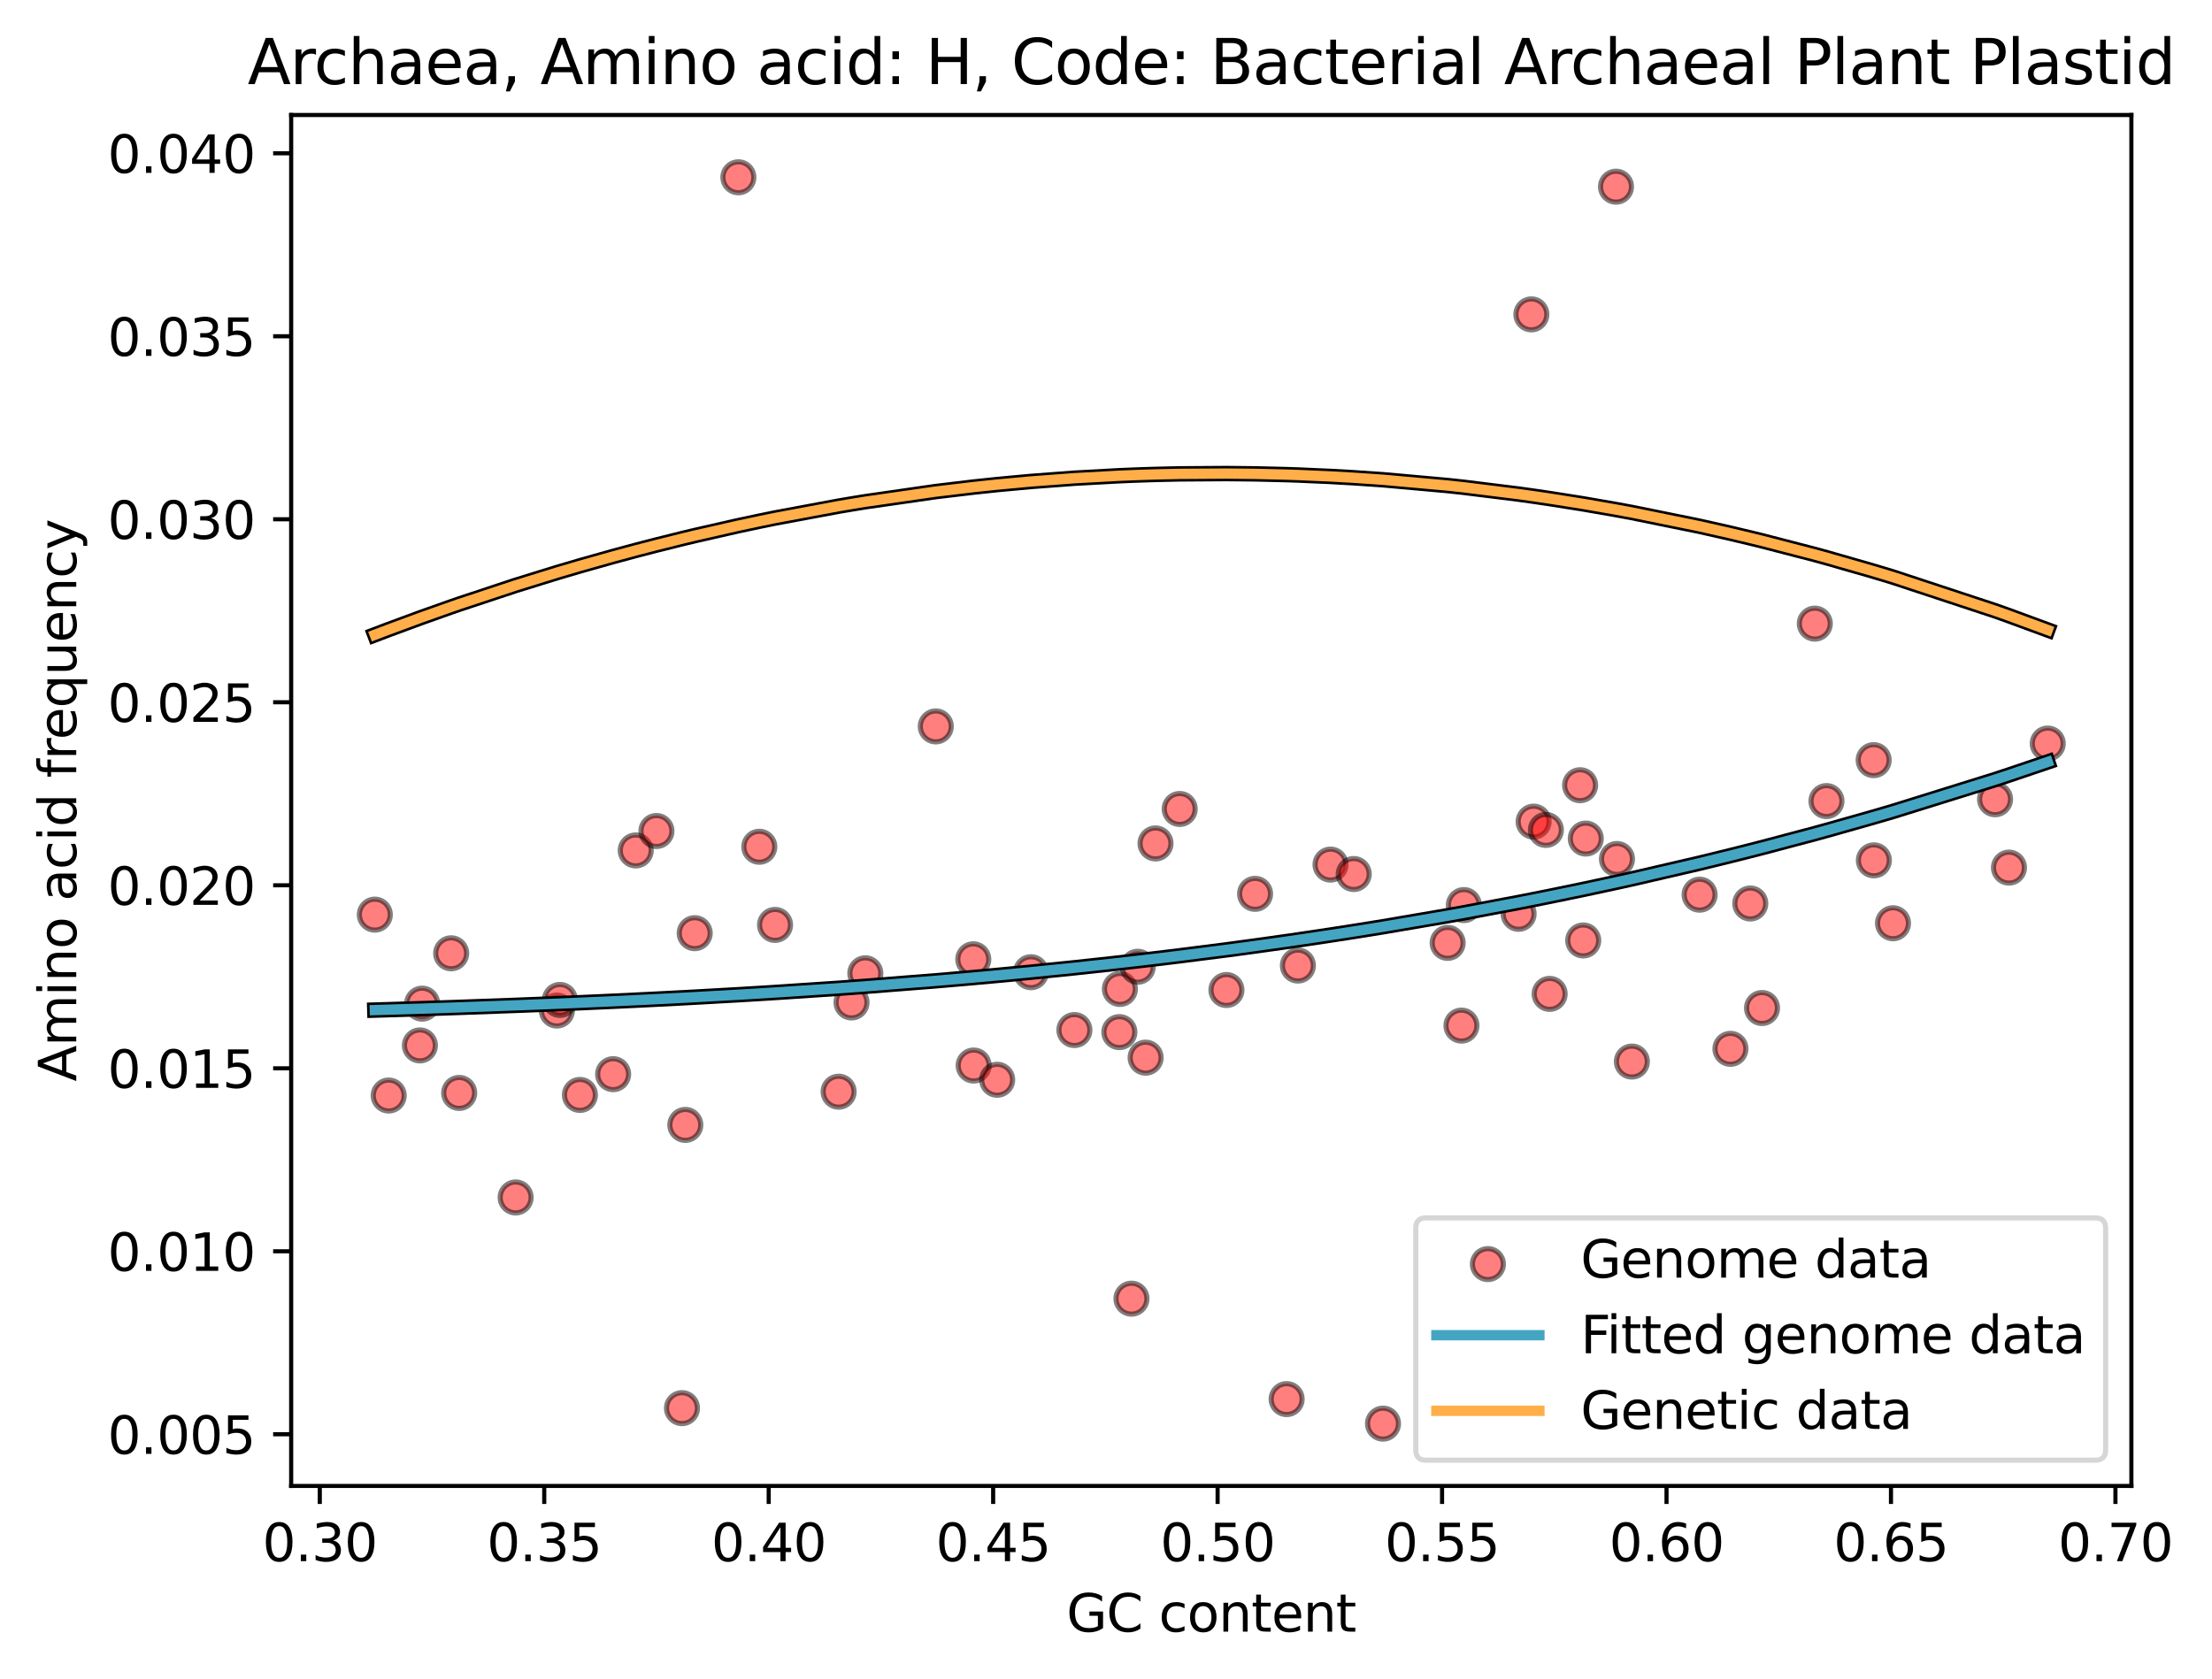 <?xml version="1.0" encoding="utf-8" standalone="no"?>
<!DOCTYPE svg PUBLIC "-//W3C//DTD SVG 1.1//EN"
  "http://www.w3.org/Graphics/SVG/1.1/DTD/svg11.dtd">
<svg xmlns:xlink="http://www.w3.org/1999/xlink" width="429.271pt" height="325.986pt" viewBox="0 0 429.271 325.986" xmlns="http://www.w3.org/2000/svg" version="1.1">
 <defs>
  <style type="text/css">*{stroke-linejoin: round; stroke-linecap: butt}</style>
 </defs>
 <g id="figure_1">
  <g id="patch_1">
   <path d="M 0 325.986 
L 429.271 325.986 
L 429.271 0 
L 0 0 
z
" style="fill: #ffffff"/>
  </g>
  <g id="axes_1">
   <g id="patch_2">
    <path d="M 56.506 288.43 
L 413.626 288.43 
L 413.626 22.318 
L 56.506 22.318 
z
" style="fill: #ffffff"/>
   </g>
   <g id="PathCollection_1">
    <defs>
     <path id="me5a68ae83e" d="M 0 3 
C 0.796 3 1.559 2.684 2.121 2.121 
C 2.684 1.559 3 0.796 3 0 
C 3 -0.796 2.684 -1.559 2.121 -2.121 
C 1.559 -2.684 0.796 -3 0 -3 
C -0.796 -3 -1.559 -2.684 -2.121 -2.121 
C -2.684 -1.559 -3 -0.796 -3 0 
C -3 0.796 -2.684 1.559 -2.121 2.121 
C -1.559 2.684 -0.796 3 0 3 
z
" style="stroke: #000000; stroke-opacity: 0.5"/>
    </defs>
    <g clip-path="url(#p6d3943cde3)">
     <use xlink:href="#me5a68ae83e" x="72.739" y="177.535" style="fill: #ff0000; fill-opacity: 0.5; stroke: #000000; stroke-opacity: 0.5"/>
     <use xlink:href="#me5a68ae83e" x="75.433" y="212.647" style="fill: #ff0000; fill-opacity: 0.5; stroke: #000000; stroke-opacity: 0.5"/>
     <use xlink:href="#me5a68ae83e" x="81.487" y="202.92" style="fill: #ff0000; fill-opacity: 0.5; stroke: #000000; stroke-opacity: 0.5"/>
     <use xlink:href="#me5a68ae83e" x="81.923" y="194.812" style="fill: #ff0000; fill-opacity: 0.5; stroke: #000000; stroke-opacity: 0.5"/>
     <use xlink:href="#me5a68ae83e" x="87.554" y="185.04" style="fill: #ff0000; fill-opacity: 0.5; stroke: #000000; stroke-opacity: 0.5"/>
     <use xlink:href="#me5a68ae83e" x="89.11" y="212.142" style="fill: #ff0000; fill-opacity: 0.5; stroke: #000000; stroke-opacity: 0.5"/>
     <use xlink:href="#me5a68ae83e" x="100.068" y="232.431" style="fill: #ff0000; fill-opacity: 0.5; stroke: #000000; stroke-opacity: 0.5"/>
     <use xlink:href="#me5a68ae83e" x="108.066" y="196.153" style="fill: #ff0000; fill-opacity: 0.5; stroke: #000000; stroke-opacity: 0.5"/>
     <use xlink:href="#me5a68ae83e" x="108.655" y="194.092" style="fill: #ff0000; fill-opacity: 0.5; stroke: #000000; stroke-opacity: 0.5"/>
     <use xlink:href="#me5a68ae83e" x="112.539" y="212.532" style="fill: #ff0000; fill-opacity: 0.5; stroke: #000000; stroke-opacity: 0.5"/>
     <use xlink:href="#me5a68ae83e" x="118.989" y="208.502" style="fill: #ff0000; fill-opacity: 0.5; stroke: #000000; stroke-opacity: 0.5"/>
     <use xlink:href="#me5a68ae83e" x="123.372" y="165.073" style="fill: #ff0000; fill-opacity: 0.5; stroke: #000000; stroke-opacity: 0.5"/>
     <use xlink:href="#me5a68ae83e" x="127.392" y="161.305" style="fill: #ff0000; fill-opacity: 0.5; stroke: #000000; stroke-opacity: 0.5"/>
     <use xlink:href="#me5a68ae83e" x="132.347" y="273.327" style="fill: #ff0000; fill-opacity: 0.5; stroke: #000000; stroke-opacity: 0.5"/>
     <use xlink:href="#me5a68ae83e" x="132.993" y="218.351" style="fill: #ff0000; fill-opacity: 0.5; stroke: #000000; stroke-opacity: 0.5"/>
     <use xlink:href="#me5a68ae83e" x="134.817" y="181.134" style="fill: #ff0000; fill-opacity: 0.5; stroke: #000000; stroke-opacity: 0.5"/>
     <use xlink:href="#me5a68ae83e" x="143.293" y="34.414" style="fill: #ff0000; fill-opacity: 0.5; stroke: #000000; stroke-opacity: 0.5"/>
     <use xlink:href="#me5a68ae83e" x="147.352" y="164.361" style="fill: #ff0000; fill-opacity: 0.5; stroke: #000000; stroke-opacity: 0.5"/>
     <use xlink:href="#me5a68ae83e" x="150.407" y="179.528" style="fill: #ff0000; fill-opacity: 0.5; stroke: #000000; stroke-opacity: 0.5"/>
     <use xlink:href="#me5a68ae83e" x="162.745" y="211.904" style="fill: #ff0000; fill-opacity: 0.5; stroke: #000000; stroke-opacity: 0.5"/>
     <use xlink:href="#me5a68ae83e" x="165.25" y="194.583" style="fill: #ff0000; fill-opacity: 0.5; stroke: #000000; stroke-opacity: 0.5"/>
     <use xlink:href="#me5a68ae83e" x="167.928" y="188.922" style="fill: #ff0000; fill-opacity: 0.5; stroke: #000000; stroke-opacity: 0.5"/>
     <use xlink:href="#me5a68ae83e" x="181.601" y="141.001" style="fill: #ff0000; fill-opacity: 0.5; stroke: #000000; stroke-opacity: 0.5"/>
     <use xlink:href="#me5a68ae83e" x="188.879" y="186.207" style="fill: #ff0000; fill-opacity: 0.5; stroke: #000000; stroke-opacity: 0.5"/>
     <use xlink:href="#me5a68ae83e" x="188.955" y="206.824" style="fill: #ff0000; fill-opacity: 0.5; stroke: #000000; stroke-opacity: 0.5"/>
     <use xlink:href="#me5a68ae83e" x="193.516" y="209.589" style="fill: #ff0000; fill-opacity: 0.5; stroke: #000000; stroke-opacity: 0.5"/>
     <use xlink:href="#me5a68ae83e" x="200.072" y="188.712" style="fill: #ff0000; fill-opacity: 0.5; stroke: #000000; stroke-opacity: 0.5"/>
     <use xlink:href="#me5a68ae83e" x="208.502" y="199.939" style="fill: #ff0000; fill-opacity: 0.5; stroke: #000000; stroke-opacity: 0.5"/>
     <use xlink:href="#me5a68ae83e" x="217.229" y="200.338" style="fill: #ff0000; fill-opacity: 0.5; stroke: #000000; stroke-opacity: 0.5"/>
     <use xlink:href="#me5a68ae83e" x="217.333" y="191.963" style="fill: #ff0000; fill-opacity: 0.5; stroke: #000000; stroke-opacity: 0.5"/>
     <use xlink:href="#me5a68ae83e" x="219.578" y="252.08" style="fill: #ff0000; fill-opacity: 0.5; stroke: #000000; stroke-opacity: 0.5"/>
     <use xlink:href="#me5a68ae83e" x="220.792" y="187.65" style="fill: #ff0000; fill-opacity: 0.5; stroke: #000000; stroke-opacity: 0.5"/>
     <use xlink:href="#me5a68ae83e" x="222.324" y="205.296" style="fill: #ff0000; fill-opacity: 0.5; stroke: #000000; stroke-opacity: 0.5"/>
     <use xlink:href="#me5a68ae83e" x="224.242" y="163.717" style="fill: #ff0000; fill-opacity: 0.5; stroke: #000000; stroke-opacity: 0.5"/>
     <use xlink:href="#me5a68ae83e" x="228.938" y="157.025" style="fill: #ff0000; fill-opacity: 0.5; stroke: #000000; stroke-opacity: 0.5"/>
     <use xlink:href="#me5a68ae83e" x="238.009" y="192.167" style="fill: #ff0000; fill-opacity: 0.5; stroke: #000000; stroke-opacity: 0.5"/>
     <use xlink:href="#me5a68ae83e" x="243.564" y="173.501" style="fill: #ff0000; fill-opacity: 0.5; stroke: #000000; stroke-opacity: 0.5"/>
     <use xlink:href="#me5a68ae83e" x="249.691" y="271.573" style="fill: #ff0000; fill-opacity: 0.5; stroke: #000000; stroke-opacity: 0.5"/>
     <use xlink:href="#me5a68ae83e" x="251.877" y="187.416" style="fill: #ff0000; fill-opacity: 0.5; stroke: #000000; stroke-opacity: 0.5"/>
     <use xlink:href="#me5a68ae83e" x="258.208" y="167.823" style="fill: #ff0000; fill-opacity: 0.5; stroke: #000000; stroke-opacity: 0.5"/>
     <use xlink:href="#me5a68ae83e" x="262.714" y="169.654" style="fill: #ff0000; fill-opacity: 0.5; stroke: #000000; stroke-opacity: 0.5"/>
     <use xlink:href="#me5a68ae83e" x="268.392" y="276.334" style="fill: #ff0000; fill-opacity: 0.5; stroke: #000000; stroke-opacity: 0.5"/>
     <use xlink:href="#me5a68ae83e" x="280.94" y="183.017" style="fill: #ff0000; fill-opacity: 0.5; stroke: #000000; stroke-opacity: 0.5"/>
     <use xlink:href="#me5a68ae83e" x="283.617" y="199.075" style="fill: #ff0000; fill-opacity: 0.5; stroke: #000000; stroke-opacity: 0.5"/>
     <use xlink:href="#me5a68ae83e" x="284.084" y="175.679" style="fill: #ff0000; fill-opacity: 0.5; stroke: #000000; stroke-opacity: 0.5"/>
     <use xlink:href="#me5a68ae83e" x="294.707" y="177.375" style="fill: #ff0000; fill-opacity: 0.5; stroke: #000000; stroke-opacity: 0.5"/>
     <use xlink:href="#me5a68ae83e" x="297.184" y="61.023" style="fill: #ff0000; fill-opacity: 0.5; stroke: #000000; stroke-opacity: 0.5"/>
     <use xlink:href="#me5a68ae83e" x="297.624" y="159.484" style="fill: #ff0000; fill-opacity: 0.5; stroke: #000000; stroke-opacity: 0.5"/>
     <use xlink:href="#me5a68ae83e" x="300.001" y="161.092" style="fill: #ff0000; fill-opacity: 0.5; stroke: #000000; stroke-opacity: 0.5"/>
     <use xlink:href="#me5a68ae83e" x="300.731" y="192.917" style="fill: #ff0000; fill-opacity: 0.5; stroke: #000000; stroke-opacity: 0.5"/>
     <use xlink:href="#me5a68ae83e" x="306.641" y="152.415" style="fill: #ff0000; fill-opacity: 0.5; stroke: #000000; stroke-opacity: 0.5"/>
     <use xlink:href="#me5a68ae83e" x="307.246" y="182.548" style="fill: #ff0000; fill-opacity: 0.5; stroke: #000000; stroke-opacity: 0.5"/>
     <use xlink:href="#me5a68ae83e" x="307.742" y="162.77" style="fill: #ff0000; fill-opacity: 0.5; stroke: #000000; stroke-opacity: 0.5"/>
     <use xlink:href="#me5a68ae83e" x="313.608" y="36.235" style="fill: #ff0000; fill-opacity: 0.5; stroke: #000000; stroke-opacity: 0.5"/>
     <use xlink:href="#me5a68ae83e" x="313.796" y="166.735" style="fill: #ff0000; fill-opacity: 0.5; stroke: #000000; stroke-opacity: 0.5"/>
     <use xlink:href="#me5a68ae83e" x="316.688" y="206.056" style="fill: #ff0000; fill-opacity: 0.5; stroke: #000000; stroke-opacity: 0.5"/>
     <use xlink:href="#me5a68ae83e" x="329.834" y="173.662" style="fill: #ff0000; fill-opacity: 0.5; stroke: #000000; stroke-opacity: 0.5"/>
     <use xlink:href="#me5a68ae83e" x="335.817" y="203.583" style="fill: #ff0000; fill-opacity: 0.5; stroke: #000000; stroke-opacity: 0.5"/>
     <use xlink:href="#me5a68ae83e" x="339.669" y="175.374" style="fill: #ff0000; fill-opacity: 0.5; stroke: #000000; stroke-opacity: 0.5"/>
     <use xlink:href="#me5a68ae83e" x="341.946" y="195.662" style="fill: #ff0000; fill-opacity: 0.5; stroke: #000000; stroke-opacity: 0.5"/>
     <use xlink:href="#me5a68ae83e" x="352.191" y="121.049" style="fill: #ff0000; fill-opacity: 0.5; stroke: #000000; stroke-opacity: 0.5"/>
     <use xlink:href="#me5a68ae83e" x="354.454" y="155.493" style="fill: #ff0000; fill-opacity: 0.5; stroke: #000000; stroke-opacity: 0.5"/>
     <use xlink:href="#me5a68ae83e" x="363.61" y="147.548" style="fill: #ff0000; fill-opacity: 0.5; stroke: #000000; stroke-opacity: 0.5"/>
     <use xlink:href="#me5a68ae83e" x="363.652" y="166.997" style="fill: #ff0000; fill-opacity: 0.5; stroke: #000000; stroke-opacity: 0.5"/>
     <use xlink:href="#me5a68ae83e" x="367.364" y="179.207" style="fill: #ff0000; fill-opacity: 0.5; stroke: #000000; stroke-opacity: 0.5"/>
     <use xlink:href="#me5a68ae83e" x="387.171" y="155.14" style="fill: #ff0000; fill-opacity: 0.5; stroke: #000000; stroke-opacity: 0.5"/>
     <use xlink:href="#me5a68ae83e" x="389.868" y="168.409" style="fill: #ff0000; fill-opacity: 0.5; stroke: #000000; stroke-opacity: 0.5"/>
     <use xlink:href="#me5a68ae83e" x="397.394" y="144.327" style="fill: #ff0000; fill-opacity: 0.5; stroke: #000000; stroke-opacity: 0.5"/>
    </g>
   </g>
   <g id="matplotlib.axis_1">
    <g id="xtick_1">
     <g id="line2d_1">
      <defs>
       <path id="mde048698e6" d="M 0 0 
L 0 3.5 
" style="stroke: #000000; stroke-width: 0.8"/>
      </defs>
      <g>
       <use xlink:href="#mde048698e6" x="62.058" y="288.43" style="stroke: #000000; stroke-width: 0.8"/>
      </g>
     </g>
     <g id="text_1">
      <!-- 0.30 -->
      <g transform="translate(50.925 303.029) scale(0.1 -0.1)">
       <defs>
        <path id="DejaVuSans-30" d="M 2034 4250 
Q 1547 4250 1301 3770 
Q 1056 3291 1056 2328 
Q 1056 1369 1301 889 
Q 1547 409 2034 409 
Q 2525 409 2770 889 
Q 3016 1369 3016 2328 
Q 3016 3291 2770 3770 
Q 2525 4250 2034 4250 
z
M 2034 4750 
Q 2819 4750 3233 4129 
Q 3647 3509 3647 2328 
Q 3647 1150 3233 529 
Q 2819 -91 2034 -91 
Q 1250 -91 836 529 
Q 422 1150 422 2328 
Q 422 3509 836 4129 
Q 1250 4750 2034 4750 
z
" transform="scale(0.016)"/>
        <path id="DejaVuSans-2e" d="M 684 794 
L 1344 794 
L 1344 0 
L 684 0 
L 684 794 
z
" transform="scale(0.016)"/>
        <path id="DejaVuSans-33" d="M 2597 2516 
Q 3050 2419 3304 2112 
Q 3559 1806 3559 1356 
Q 3559 666 3084 287 
Q 2609 -91 1734 -91 
Q 1441 -91 1130 -33 
Q 819 25 488 141 
L 488 750 
Q 750 597 1062 519 
Q 1375 441 1716 441 
Q 2309 441 2620 675 
Q 2931 909 2931 1356 
Q 2931 1769 2642 2001 
Q 2353 2234 1838 2234 
L 1294 2234 
L 1294 2753 
L 1863 2753 
Q 2328 2753 2575 2939 
Q 2822 3125 2822 3475 
Q 2822 3834 2567 4026 
Q 2313 4219 1838 4219 
Q 1578 4219 1281 4162 
Q 984 4106 628 3988 
L 628 4550 
Q 988 4650 1302 4700 
Q 1616 4750 1894 4750 
Q 2613 4750 3031 4423 
Q 3450 4097 3450 3541 
Q 3450 3153 3228 2886 
Q 3006 2619 2597 2516 
z
" transform="scale(0.016)"/>
       </defs>
       <use xlink:href="#DejaVuSans-30"/>
       <use xlink:href="#DejaVuSans-2e" x="63.623"/>
       <use xlink:href="#DejaVuSans-33" x="95.41"/>
       <use xlink:href="#DejaVuSans-30" x="159.033"/>
      </g>
     </g>
    </g>
    <g id="xtick_2">
     <g id="line2d_2">
      <g>
       <use xlink:href="#mde048698e6" x="105.618" y="288.43" style="stroke: #000000; stroke-width: 0.8"/>
      </g>
     </g>
     <g id="text_2">
      <!-- 0.35 -->
      <g transform="translate(94.485 303.029) scale(0.1 -0.1)">
       <defs>
        <path id="DejaVuSans-35" d="M 691 4666 
L 3169 4666 
L 3169 4134 
L 1269 4134 
L 1269 2991 
Q 1406 3038 1543 3061 
Q 1681 3084 1819 3084 
Q 2600 3084 3056 2656 
Q 3513 2228 3513 1497 
Q 3513 744 3044 326 
Q 2575 -91 1722 -91 
Q 1428 -91 1123 -41 
Q 819 9 494 109 
L 494 744 
Q 775 591 1075 516 
Q 1375 441 1709 441 
Q 2250 441 2565 725 
Q 2881 1009 2881 1497 
Q 2881 1984 2565 2268 
Q 2250 2553 1709 2553 
Q 1456 2553 1204 2497 
Q 953 2441 691 2322 
L 691 4666 
z
" transform="scale(0.016)"/>
       </defs>
       <use xlink:href="#DejaVuSans-30"/>
       <use xlink:href="#DejaVuSans-2e" x="63.623"/>
       <use xlink:href="#DejaVuSans-33" x="95.41"/>
       <use xlink:href="#DejaVuSans-35" x="159.033"/>
      </g>
     </g>
    </g>
    <g id="xtick_3">
     <g id="line2d_3">
      <g>
       <use xlink:href="#mde048698e6" x="149.177" y="288.43" style="stroke: #000000; stroke-width: 0.8"/>
      </g>
     </g>
     <g id="text_3">
      <!-- 0.40 -->
      <g transform="translate(138.044 303.029) scale(0.1 -0.1)">
       <defs>
        <path id="DejaVuSans-34" d="M 2419 4116 
L 825 1625 
L 2419 1625 
L 2419 4116 
z
M 2253 4666 
L 3047 4666 
L 3047 1625 
L 3713 1625 
L 3713 1100 
L 3047 1100 
L 3047 0 
L 2419 0 
L 2419 1100 
L 313 1100 
L 313 1709 
L 2253 4666 
z
" transform="scale(0.016)"/>
       </defs>
       <use xlink:href="#DejaVuSans-30"/>
       <use xlink:href="#DejaVuSans-2e" x="63.623"/>
       <use xlink:href="#DejaVuSans-34" x="95.41"/>
       <use xlink:href="#DejaVuSans-30" x="159.033"/>
      </g>
     </g>
    </g>
    <g id="xtick_4">
     <g id="line2d_4">
      <g>
       <use xlink:href="#mde048698e6" x="192.736" y="288.43" style="stroke: #000000; stroke-width: 0.8"/>
      </g>
     </g>
     <g id="text_4">
      <!-- 0.45 -->
      <g transform="translate(181.603 303.029) scale(0.1 -0.1)">
       <use xlink:href="#DejaVuSans-30"/>
       <use xlink:href="#DejaVuSans-2e" x="63.623"/>
       <use xlink:href="#DejaVuSans-34" x="95.41"/>
       <use xlink:href="#DejaVuSans-35" x="159.033"/>
      </g>
     </g>
    </g>
    <g id="xtick_5">
     <g id="line2d_5">
      <g>
       <use xlink:href="#mde048698e6" x="236.295" y="288.43" style="stroke: #000000; stroke-width: 0.8"/>
      </g>
     </g>
     <g id="text_5">
      <!-- 0.50 -->
      <g transform="translate(225.162 303.029) scale(0.1 -0.1)">
       <use xlink:href="#DejaVuSans-30"/>
       <use xlink:href="#DejaVuSans-2e" x="63.623"/>
       <use xlink:href="#DejaVuSans-35" x="95.41"/>
       <use xlink:href="#DejaVuSans-30" x="159.033"/>
      </g>
     </g>
    </g>
    <g id="xtick_6">
     <g id="line2d_6">
      <g>
       <use xlink:href="#mde048698e6" x="279.854" y="288.43" style="stroke: #000000; stroke-width: 0.8"/>
      </g>
     </g>
     <g id="text_6">
      <!-- 0.55 -->
      <g transform="translate(268.722 303.029) scale(0.1 -0.1)">
       <use xlink:href="#DejaVuSans-30"/>
       <use xlink:href="#DejaVuSans-2e" x="63.623"/>
       <use xlink:href="#DejaVuSans-35" x="95.41"/>
       <use xlink:href="#DejaVuSans-35" x="159.033"/>
      </g>
     </g>
    </g>
    <g id="xtick_7">
     <g id="line2d_7">
      <g>
       <use xlink:href="#mde048698e6" x="323.414" y="288.43" style="stroke: #000000; stroke-width: 0.8"/>
      </g>
     </g>
     <g id="text_7">
      <!-- 0.60 -->
      <g transform="translate(312.281 303.029) scale(0.1 -0.1)">
       <defs>
        <path id="DejaVuSans-36" d="M 2113 2584 
Q 1688 2584 1439 2293 
Q 1191 2003 1191 1497 
Q 1191 994 1439 701 
Q 1688 409 2113 409 
Q 2538 409 2786 701 
Q 3034 994 3034 1497 
Q 3034 2003 2786 2293 
Q 2538 2584 2113 2584 
z
M 3366 4563 
L 3366 3988 
Q 3128 4100 2886 4159 
Q 2644 4219 2406 4219 
Q 1781 4219 1451 3797 
Q 1122 3375 1075 2522 
Q 1259 2794 1537 2939 
Q 1816 3084 2150 3084 
Q 2853 3084 3261 2657 
Q 3669 2231 3669 1497 
Q 3669 778 3244 343 
Q 2819 -91 2113 -91 
Q 1303 -91 875 529 
Q 447 1150 447 2328 
Q 447 3434 972 4092 
Q 1497 4750 2381 4750 
Q 2619 4750 2861 4703 
Q 3103 4656 3366 4563 
z
" transform="scale(0.016)"/>
       </defs>
       <use xlink:href="#DejaVuSans-30"/>
       <use xlink:href="#DejaVuSans-2e" x="63.623"/>
       <use xlink:href="#DejaVuSans-36" x="95.41"/>
       <use xlink:href="#DejaVuSans-30" x="159.033"/>
      </g>
     </g>
    </g>
    <g id="xtick_8">
     <g id="line2d_8">
      <g>
       <use xlink:href="#mde048698e6" x="366.973" y="288.43" style="stroke: #000000; stroke-width: 0.8"/>
      </g>
     </g>
     <g id="text_8">
      <!-- 0.65 -->
      <g transform="translate(355.84 303.029) scale(0.1 -0.1)">
       <use xlink:href="#DejaVuSans-30"/>
       <use xlink:href="#DejaVuSans-2e" x="63.623"/>
       <use xlink:href="#DejaVuSans-36" x="95.41"/>
       <use xlink:href="#DejaVuSans-35" x="159.033"/>
      </g>
     </g>
    </g>
    <g id="xtick_9">
     <g id="line2d_9">
      <g>
       <use xlink:href="#mde048698e6" x="410.532" y="288.43" style="stroke: #000000; stroke-width: 0.8"/>
      </g>
     </g>
     <g id="text_9">
      <!-- 0.70 -->
      <g transform="translate(399.399 303.029) scale(0.1 -0.1)">
       <defs>
        <path id="DejaVuSans-37" d="M 525 4666 
L 3525 4666 
L 3525 4397 
L 1831 0 
L 1172 0 
L 2766 4134 
L 525 4134 
L 525 4666 
z
" transform="scale(0.016)"/>
       </defs>
       <use xlink:href="#DejaVuSans-30"/>
       <use xlink:href="#DejaVuSans-2e" x="63.623"/>
       <use xlink:href="#DejaVuSans-37" x="95.41"/>
       <use xlink:href="#DejaVuSans-30" x="159.033"/>
      </g>
     </g>
    </g>
    <g id="text_10">
     <!-- GC content -->
     <g transform="translate(206.969 316.707) scale(0.1 -0.1)">
      <defs>
       <path id="DejaVuSans-47" d="M 3809 666 
L 3809 1919 
L 2778 1919 
L 2778 2438 
L 4434 2438 
L 4434 434 
Q 4069 175 3628 42 
Q 3188 -91 2688 -91 
Q 1594 -91 976 548 
Q 359 1188 359 2328 
Q 359 3472 976 4111 
Q 1594 4750 2688 4750 
Q 3144 4750 3555 4637 
Q 3966 4525 4313 4306 
L 4313 3634 
Q 3963 3931 3569 4081 
Q 3175 4231 2741 4231 
Q 1884 4231 1454 3753 
Q 1025 3275 1025 2328 
Q 1025 1384 1454 906 
Q 1884 428 2741 428 
Q 3075 428 3337 486 
Q 3600 544 3809 666 
z
" transform="scale(0.016)"/>
       <path id="DejaVuSans-43" d="M 4122 4306 
L 4122 3641 
Q 3803 3938 3442 4084 
Q 3081 4231 2675 4231 
Q 1875 4231 1450 3742 
Q 1025 3253 1025 2328 
Q 1025 1406 1450 917 
Q 1875 428 2675 428 
Q 3081 428 3442 575 
Q 3803 722 4122 1019 
L 4122 359 
Q 3791 134 3420 21 
Q 3050 -91 2638 -91 
Q 1578 -91 968 557 
Q 359 1206 359 2328 
Q 359 3453 968 4101 
Q 1578 4750 2638 4750 
Q 3056 4750 3426 4639 
Q 3797 4528 4122 4306 
z
" transform="scale(0.016)"/>
       <path id="DejaVuSans-20" transform="scale(0.016)"/>
       <path id="DejaVuSans-63" d="M 3122 3366 
L 3122 2828 
Q 2878 2963 2633 3030 
Q 2388 3097 2138 3097 
Q 1578 3097 1268 2742 
Q 959 2388 959 1747 
Q 959 1106 1268 751 
Q 1578 397 2138 397 
Q 2388 397 2633 464 
Q 2878 531 3122 666 
L 3122 134 
Q 2881 22 2623 -34 
Q 2366 -91 2075 -91 
Q 1284 -91 818 406 
Q 353 903 353 1747 
Q 353 2603 823 3093 
Q 1294 3584 2113 3584 
Q 2378 3584 2631 3529 
Q 2884 3475 3122 3366 
z
" transform="scale(0.016)"/>
       <path id="DejaVuSans-6f" d="M 1959 3097 
Q 1497 3097 1228 2736 
Q 959 2375 959 1747 
Q 959 1119 1226 758 
Q 1494 397 1959 397 
Q 2419 397 2687 759 
Q 2956 1122 2956 1747 
Q 2956 2369 2687 2733 
Q 2419 3097 1959 3097 
z
M 1959 3584 
Q 2709 3584 3137 3096 
Q 3566 2609 3566 1747 
Q 3566 888 3137 398 
Q 2709 -91 1959 -91 
Q 1206 -91 779 398 
Q 353 888 353 1747 
Q 353 2609 779 3096 
Q 1206 3584 1959 3584 
z
" transform="scale(0.016)"/>
       <path id="DejaVuSans-6e" d="M 3513 2113 
L 3513 0 
L 2938 0 
L 2938 2094 
Q 2938 2591 2744 2837 
Q 2550 3084 2163 3084 
Q 1697 3084 1428 2787 
Q 1159 2491 1159 1978 
L 1159 0 
L 581 0 
L 581 3500 
L 1159 3500 
L 1159 2956 
Q 1366 3272 1645 3428 
Q 1925 3584 2291 3584 
Q 2894 3584 3203 3211 
Q 3513 2838 3513 2113 
z
" transform="scale(0.016)"/>
       <path id="DejaVuSans-74" d="M 1172 4494 
L 1172 3500 
L 2356 3500 
L 2356 3053 
L 1172 3053 
L 1172 1153 
Q 1172 725 1289 603 
Q 1406 481 1766 481 
L 2356 481 
L 2356 0 
L 1766 0 
Q 1100 0 847 248 
Q 594 497 594 1153 
L 594 3053 
L 172 3053 
L 172 3500 
L 594 3500 
L 594 4494 
L 1172 4494 
z
" transform="scale(0.016)"/>
       <path id="DejaVuSans-65" d="M 3597 1894 
L 3597 1613 
L 953 1613 
Q 991 1019 1311 708 
Q 1631 397 2203 397 
Q 2534 397 2845 478 
Q 3156 559 3463 722 
L 3463 178 
Q 3153 47 2828 -22 
Q 2503 -91 2169 -91 
Q 1331 -91 842 396 
Q 353 884 353 1716 
Q 353 2575 817 3079 
Q 1281 3584 2069 3584 
Q 2775 3584 3186 3129 
Q 3597 2675 3597 1894 
z
M 3022 2063 
Q 3016 2534 2758 2815 
Q 2500 3097 2075 3097 
Q 1594 3097 1305 2825 
Q 1016 2553 972 2059 
L 3022 2063 
z
" transform="scale(0.016)"/>
      </defs>
      <use xlink:href="#DejaVuSans-47"/>
      <use xlink:href="#DejaVuSans-43" x="77.49"/>
      <use xlink:href="#DejaVuSans-20" x="147.314"/>
      <use xlink:href="#DejaVuSans-63" x="179.102"/>
      <use xlink:href="#DejaVuSans-6f" x="234.082"/>
      <use xlink:href="#DejaVuSans-6e" x="295.264"/>
      <use xlink:href="#DejaVuSans-74" x="358.643"/>
      <use xlink:href="#DejaVuSans-65" x="397.852"/>
      <use xlink:href="#DejaVuSans-6e" x="459.375"/>
      <use xlink:href="#DejaVuSans-74" x="522.754"/>
     </g>
    </g>
   </g>
   <g id="matplotlib.axis_2">
    <g id="ytick_1">
     <g id="line2d_10">
      <defs>
       <path id="m295cd13a40" d="M 0 0 
L -3.5 0 
" style="stroke: #000000; stroke-width: 0.8"/>
      </defs>
      <g>
       <use xlink:href="#m295cd13a40" x="56.506" y="278.401" style="stroke: #000000; stroke-width: 0.8"/>
      </g>
     </g>
     <g id="text_11">
      <!-- 0.005 -->
      <g transform="translate(20.878 282.201) scale(0.1 -0.1)">
       <use xlink:href="#DejaVuSans-30"/>
       <use xlink:href="#DejaVuSans-2e" x="63.623"/>
       <use xlink:href="#DejaVuSans-30" x="95.41"/>
       <use xlink:href="#DejaVuSans-30" x="159.033"/>
       <use xlink:href="#DejaVuSans-35" x="222.656"/>
      </g>
     </g>
    </g>
    <g id="ytick_2">
     <g id="line2d_11">
      <g>
       <use xlink:href="#m295cd13a40" x="56.506" y="242.881" style="stroke: #000000; stroke-width: 0.8"/>
      </g>
     </g>
     <g id="text_12">
      <!-- 0.010 -->
      <g transform="translate(20.878 246.68) scale(0.1 -0.1)">
       <defs>
        <path id="DejaVuSans-31" d="M 794 531 
L 1825 531 
L 1825 4091 
L 703 3866 
L 703 4441 
L 1819 4666 
L 2450 4666 
L 2450 531 
L 3481 531 
L 3481 0 
L 794 0 
L 794 531 
z
" transform="scale(0.016)"/>
       </defs>
       <use xlink:href="#DejaVuSans-30"/>
       <use xlink:href="#DejaVuSans-2e" x="63.623"/>
       <use xlink:href="#DejaVuSans-30" x="95.41"/>
       <use xlink:href="#DejaVuSans-31" x="159.033"/>
       <use xlink:href="#DejaVuSans-30" x="222.656"/>
      </g>
     </g>
    </g>
    <g id="ytick_3">
     <g id="line2d_12">
      <g>
       <use xlink:href="#m295cd13a40" x="56.506" y="207.36" style="stroke: #000000; stroke-width: 0.8"/>
      </g>
     </g>
     <g id="text_13">
      <!-- 0.015 -->
      <g transform="translate(20.878 211.159) scale(0.1 -0.1)">
       <use xlink:href="#DejaVuSans-30"/>
       <use xlink:href="#DejaVuSans-2e" x="63.623"/>
       <use xlink:href="#DejaVuSans-30" x="95.41"/>
       <use xlink:href="#DejaVuSans-31" x="159.033"/>
       <use xlink:href="#DejaVuSans-35" x="222.656"/>
      </g>
     </g>
    </g>
    <g id="ytick_4">
     <g id="line2d_13">
      <g>
       <use xlink:href="#m295cd13a40" x="56.506" y="171.839" style="stroke: #000000; stroke-width: 0.8"/>
      </g>
     </g>
     <g id="text_14">
      <!-- 0.020 -->
      <g transform="translate(20.878 175.638) scale(0.1 -0.1)">
       <defs>
        <path id="DejaVuSans-32" d="M 1228 531 
L 3431 531 
L 3431 0 
L 469 0 
L 469 531 
Q 828 903 1448 1529 
Q 2069 2156 2228 2338 
Q 2531 2678 2651 2914 
Q 2772 3150 2772 3378 
Q 2772 3750 2511 3984 
Q 2250 4219 1831 4219 
Q 1534 4219 1204 4116 
Q 875 4013 500 3803 
L 500 4441 
Q 881 4594 1212 4672 
Q 1544 4750 1819 4750 
Q 2544 4750 2975 4387 
Q 3406 4025 3406 3419 
Q 3406 3131 3298 2873 
Q 3191 2616 2906 2266 
Q 2828 2175 2409 1742 
Q 1991 1309 1228 531 
z
" transform="scale(0.016)"/>
       </defs>
       <use xlink:href="#DejaVuSans-30"/>
       <use xlink:href="#DejaVuSans-2e" x="63.623"/>
       <use xlink:href="#DejaVuSans-30" x="95.41"/>
       <use xlink:href="#DejaVuSans-32" x="159.033"/>
       <use xlink:href="#DejaVuSans-30" x="222.656"/>
      </g>
     </g>
    </g>
    <g id="ytick_5">
     <g id="line2d_14">
      <g>
       <use xlink:href="#m295cd13a40" x="56.506" y="136.318" style="stroke: #000000; stroke-width: 0.8"/>
      </g>
     </g>
     <g id="text_15">
      <!-- 0.025 -->
      <g transform="translate(20.878 140.117) scale(0.1 -0.1)">
       <use xlink:href="#DejaVuSans-30"/>
       <use xlink:href="#DejaVuSans-2e" x="63.623"/>
       <use xlink:href="#DejaVuSans-30" x="95.41"/>
       <use xlink:href="#DejaVuSans-32" x="159.033"/>
       <use xlink:href="#DejaVuSans-35" x="222.656"/>
      </g>
     </g>
    </g>
    <g id="ytick_6">
     <g id="line2d_15">
      <g>
       <use xlink:href="#m295cd13a40" x="56.506" y="100.797" style="stroke: #000000; stroke-width: 0.8"/>
      </g>
     </g>
     <g id="text_16">
      <!-- 0.030 -->
      <g transform="translate(20.878 104.597) scale(0.1 -0.1)">
       <use xlink:href="#DejaVuSans-30"/>
       <use xlink:href="#DejaVuSans-2e" x="63.623"/>
       <use xlink:href="#DejaVuSans-30" x="95.41"/>
       <use xlink:href="#DejaVuSans-33" x="159.033"/>
       <use xlink:href="#DejaVuSans-30" x="222.656"/>
      </g>
     </g>
    </g>
    <g id="ytick_7">
     <g id="line2d_16">
      <g>
       <use xlink:href="#m295cd13a40" x="56.506" y="65.276" style="stroke: #000000; stroke-width: 0.8"/>
      </g>
     </g>
     <g id="text_17">
      <!-- 0.035 -->
      <g transform="translate(20.878 69.076) scale(0.1 -0.1)">
       <use xlink:href="#DejaVuSans-30"/>
       <use xlink:href="#DejaVuSans-2e" x="63.623"/>
       <use xlink:href="#DejaVuSans-30" x="95.41"/>
       <use xlink:href="#DejaVuSans-33" x="159.033"/>
       <use xlink:href="#DejaVuSans-35" x="222.656"/>
      </g>
     </g>
    </g>
    <g id="ytick_8">
     <g id="line2d_17">
      <g>
       <use xlink:href="#m295cd13a40" x="56.506" y="29.756" style="stroke: #000000; stroke-width: 0.8"/>
      </g>
     </g>
     <g id="text_18">
      <!-- 0.040 -->
      <g transform="translate(20.878 33.555) scale(0.1 -0.1)">
       <use xlink:href="#DejaVuSans-30"/>
       <use xlink:href="#DejaVuSans-2e" x="63.623"/>
       <use xlink:href="#DejaVuSans-30" x="95.41"/>
       <use xlink:href="#DejaVuSans-34" x="159.033"/>
       <use xlink:href="#DejaVuSans-30" x="222.656"/>
      </g>
     </g>
    </g>
    <g id="text_19">
     <!-- Amino acid frequency -->
     <g transform="translate(14.798 209.913) rotate(-90) scale(0.1 -0.1)">
      <defs>
       <path id="DejaVuSans-41" d="M 2188 4044 
L 1331 1722 
L 3047 1722 
L 2188 4044 
z
M 1831 4666 
L 2547 4666 
L 4325 0 
L 3669 0 
L 3244 1197 
L 1141 1197 
L 716 0 
L 50 0 
L 1831 4666 
z
" transform="scale(0.016)"/>
       <path id="DejaVuSans-6d" d="M 3328 2828 
Q 3544 3216 3844 3400 
Q 4144 3584 4550 3584 
Q 5097 3584 5394 3201 
Q 5691 2819 5691 2113 
L 5691 0 
L 5113 0 
L 5113 2094 
Q 5113 2597 4934 2840 
Q 4756 3084 4391 3084 
Q 3944 3084 3684 2787 
Q 3425 2491 3425 1978 
L 3425 0 
L 2847 0 
L 2847 2094 
Q 2847 2600 2669 2842 
Q 2491 3084 2119 3084 
Q 1678 3084 1418 2786 
Q 1159 2488 1159 1978 
L 1159 0 
L 581 0 
L 581 3500 
L 1159 3500 
L 1159 2956 
Q 1356 3278 1631 3431 
Q 1906 3584 2284 3584 
Q 2666 3584 2933 3390 
Q 3200 3197 3328 2828 
z
" transform="scale(0.016)"/>
       <path id="DejaVuSans-69" d="M 603 3500 
L 1178 3500 
L 1178 0 
L 603 0 
L 603 3500 
z
M 603 4863 
L 1178 4863 
L 1178 4134 
L 603 4134 
L 603 4863 
z
" transform="scale(0.016)"/>
       <path id="DejaVuSans-61" d="M 2194 1759 
Q 1497 1759 1228 1600 
Q 959 1441 959 1056 
Q 959 750 1161 570 
Q 1363 391 1709 391 
Q 2188 391 2477 730 
Q 2766 1069 2766 1631 
L 2766 1759 
L 2194 1759 
z
M 3341 1997 
L 3341 0 
L 2766 0 
L 2766 531 
Q 2569 213 2275 61 
Q 1981 -91 1556 -91 
Q 1019 -91 701 211 
Q 384 513 384 1019 
Q 384 1609 779 1909 
Q 1175 2209 1959 2209 
L 2766 2209 
L 2766 2266 
Q 2766 2663 2505 2880 
Q 2244 3097 1772 3097 
Q 1472 3097 1187 3025 
Q 903 2953 641 2809 
L 641 3341 
Q 956 3463 1253 3523 
Q 1550 3584 1831 3584 
Q 2591 3584 2966 3190 
Q 3341 2797 3341 1997 
z
" transform="scale(0.016)"/>
       <path id="DejaVuSans-64" d="M 2906 2969 
L 2906 4863 
L 3481 4863 
L 3481 0 
L 2906 0 
L 2906 525 
Q 2725 213 2448 61 
Q 2172 -91 1784 -91 
Q 1150 -91 751 415 
Q 353 922 353 1747 
Q 353 2572 751 3078 
Q 1150 3584 1784 3584 
Q 2172 3584 2448 3432 
Q 2725 3281 2906 2969 
z
M 947 1747 
Q 947 1113 1208 752 
Q 1469 391 1925 391 
Q 2381 391 2643 752 
Q 2906 1113 2906 1747 
Q 2906 2381 2643 2742 
Q 2381 3103 1925 3103 
Q 1469 3103 1208 2742 
Q 947 2381 947 1747 
z
" transform="scale(0.016)"/>
       <path id="DejaVuSans-66" d="M 2375 4863 
L 2375 4384 
L 1825 4384 
Q 1516 4384 1395 4259 
Q 1275 4134 1275 3809 
L 1275 3500 
L 2222 3500 
L 2222 3053 
L 1275 3053 
L 1275 0 
L 697 0 
L 697 3053 
L 147 3053 
L 147 3500 
L 697 3500 
L 697 3744 
Q 697 4328 969 4595 
Q 1241 4863 1831 4863 
L 2375 4863 
z
" transform="scale(0.016)"/>
       <path id="DejaVuSans-72" d="M 2631 2963 
Q 2534 3019 2420 3045 
Q 2306 3072 2169 3072 
Q 1681 3072 1420 2755 
Q 1159 2438 1159 1844 
L 1159 0 
L 581 0 
L 581 3500 
L 1159 3500 
L 1159 2956 
Q 1341 3275 1631 3429 
Q 1922 3584 2338 3584 
Q 2397 3584 2469 3576 
Q 2541 3569 2628 3553 
L 2631 2963 
z
" transform="scale(0.016)"/>
       <path id="DejaVuSans-71" d="M 947 1747 
Q 947 1113 1208 752 
Q 1469 391 1925 391 
Q 2381 391 2643 752 
Q 2906 1113 2906 1747 
Q 2906 2381 2643 2742 
Q 2381 3103 1925 3103 
Q 1469 3103 1208 2742 
Q 947 2381 947 1747 
z
M 2906 525 
Q 2725 213 2448 61 
Q 2172 -91 1784 -91 
Q 1150 -91 751 415 
Q 353 922 353 1747 
Q 353 2572 751 3078 
Q 1150 3584 1784 3584 
Q 2172 3584 2448 3432 
Q 2725 3281 2906 2969 
L 2906 3500 
L 3481 3500 
L 3481 -1331 
L 2906 -1331 
L 2906 525 
z
" transform="scale(0.016)"/>
       <path id="DejaVuSans-75" d="M 544 1381 
L 544 3500 
L 1119 3500 
L 1119 1403 
Q 1119 906 1312 657 
Q 1506 409 1894 409 
Q 2359 409 2629 706 
Q 2900 1003 2900 1516 
L 2900 3500 
L 3475 3500 
L 3475 0 
L 2900 0 
L 2900 538 
Q 2691 219 2414 64 
Q 2138 -91 1772 -91 
Q 1169 -91 856 284 
Q 544 659 544 1381 
z
M 1991 3584 
L 1991 3584 
z
" transform="scale(0.016)"/>
       <path id="DejaVuSans-79" d="M 2059 -325 
Q 1816 -950 1584 -1140 
Q 1353 -1331 966 -1331 
L 506 -1331 
L 506 -850 
L 844 -850 
Q 1081 -850 1212 -737 
Q 1344 -625 1503 -206 
L 1606 56 
L 191 3500 
L 800 3500 
L 1894 763 
L 2988 3500 
L 3597 3500 
L 2059 -325 
z
" transform="scale(0.016)"/>
      </defs>
      <use xlink:href="#DejaVuSans-41"/>
      <use xlink:href="#DejaVuSans-6d" x="68.408"/>
      <use xlink:href="#DejaVuSans-69" x="165.82"/>
      <use xlink:href="#DejaVuSans-6e" x="193.604"/>
      <use xlink:href="#DejaVuSans-6f" x="256.982"/>
      <use xlink:href="#DejaVuSans-20" x="318.164"/>
      <use xlink:href="#DejaVuSans-61" x="349.951"/>
      <use xlink:href="#DejaVuSans-63" x="411.23"/>
      <use xlink:href="#DejaVuSans-69" x="466.211"/>
      <use xlink:href="#DejaVuSans-64" x="493.994"/>
      <use xlink:href="#DejaVuSans-20" x="557.471"/>
      <use xlink:href="#DejaVuSans-66" x="589.258"/>
      <use xlink:href="#DejaVuSans-72" x="624.463"/>
      <use xlink:href="#DejaVuSans-65" x="663.326"/>
      <use xlink:href="#DejaVuSans-71" x="724.85"/>
      <use xlink:href="#DejaVuSans-75" x="788.326"/>
      <use xlink:href="#DejaVuSans-65" x="851.705"/>
      <use xlink:href="#DejaVuSans-6e" x="913.229"/>
      <use xlink:href="#DejaVuSans-63" x="976.607"/>
      <use xlink:href="#DejaVuSans-79" x="1031.588"/>
     </g>
    </g>
   </g>
   <g id="line2d_18">
    <path d="M 72.739 196.062 
L 75.433 195.981 
L 81.487 195.792 
L 81.923 195.778 
L 87.554 195.592 
L 89.11 195.539 
L 100.068 195.142 
L 108.066 194.823 
L 108.655 194.799 
L 112.539 194.634 
L 118.989 194.346 
L 123.372 194.139 
L 127.392 193.941 
L 132.347 193.687 
L 132.993 193.653 
L 134.817 193.555 
L 143.293 193.078 
L 147.352 192.836 
L 150.407 192.647 
L 162.745 191.827 
L 165.25 191.648 
L 167.928 191.453 
L 181.601 190.378 
L 188.879 189.751 
L 188.955 189.744 
L 193.516 189.33 
L 200.072 188.706 
L 208.502 187.853 
L 217.229 186.905 
L 217.333 186.893 
L 219.578 186.638 
L 220.792 186.499 
L 222.324 186.32 
L 224.242 186.094 
L 228.938 185.526 
L 238.009 184.37 
L 243.564 183.622 
L 249.691 182.76 
L 251.877 182.444 
L 258.208 181.499 
L 262.714 180.8 
L 268.392 179.888 
L 280.94 177.744 
L 283.617 177.262 
L 284.084 177.178 
L 294.707 175.178 
L 297.184 174.692 
L 297.624 174.605 
L 300.001 174.13 
L 300.731 173.983 
L 306.641 172.766 
L 307.246 172.638 
L 307.742 172.534 
L 313.608 171.273 
L 313.796 171.232 
L 316.688 170.593 
L 329.834 167.547 
L 335.817 166.082 
L 339.669 165.112 
L 341.946 164.529 
L 352.191 161.811 
L 354.454 161.19 
L 363.61 158.598 
L 363.652 158.585 
L 367.364 157.498 
L 387.171 151.328 
L 389.868 150.439 
L 397.394 147.894 
" clip-path="url(#p6d3943cde3)" style="fill: none; stroke: #000000; stroke-width: 3; stroke-linecap: square"/>
   </g>
   <g id="line2d_19">
    <path d="M 72.739 196.062 
L 75.433 195.981 
L 81.487 195.792 
L 81.923 195.778 
L 87.554 195.592 
L 89.11 195.539 
L 100.068 195.142 
L 108.066 194.823 
L 108.655 194.799 
L 112.539 194.634 
L 118.989 194.346 
L 123.372 194.139 
L 127.392 193.941 
L 132.347 193.687 
L 132.993 193.653 
L 134.817 193.555 
L 143.293 193.078 
L 147.352 192.836 
L 150.407 192.647 
L 162.745 191.827 
L 165.25 191.648 
L 167.928 191.453 
L 181.601 190.378 
L 188.879 189.751 
L 188.955 189.744 
L 193.516 189.33 
L 200.072 188.706 
L 208.502 187.853 
L 217.229 186.905 
L 217.333 186.893 
L 219.578 186.638 
L 220.792 186.499 
L 222.324 186.32 
L 224.242 186.094 
L 228.938 185.526 
L 238.009 184.37 
L 243.564 183.622 
L 249.691 182.76 
L 251.877 182.444 
L 258.208 181.499 
L 262.714 180.8 
L 268.392 179.888 
L 280.94 177.744 
L 283.617 177.262 
L 284.084 177.178 
L 294.707 175.178 
L 297.184 174.692 
L 297.624 174.605 
L 300.001 174.13 
L 300.731 173.983 
L 306.641 172.766 
L 307.246 172.638 
L 307.742 172.534 
L 313.608 171.273 
L 313.796 171.232 
L 316.688 170.593 
L 329.834 167.547 
L 335.817 166.082 
L 339.669 165.112 
L 341.946 164.529 
L 352.191 161.811 
L 354.454 161.19 
L 363.61 158.598 
L 363.652 158.585 
L 367.364 157.498 
L 387.171 151.328 
L 389.868 150.439 
L 397.394 147.894 
" clip-path="url(#p6d3943cde3)" style="fill: none; stroke: #44a5c2; stroke-width: 2; stroke-linecap: square"/>
   </g>
   <g id="line2d_20">
    <path d="M 72.739 123.217 
L 75.433 122.194 
L 81.487 119.958 
L 81.923 119.8 
L 87.554 117.803 
L 89.11 117.264 
L 100.068 113.631 
L 108.066 111.156 
L 108.655 110.98 
L 112.539 109.837 
L 118.989 108.018 
L 123.372 106.837 
L 127.392 105.794 
L 132.347 104.56 
L 132.993 104.403 
L 134.817 103.966 
L 143.293 102.037 
L 147.352 101.173 
L 150.407 100.548 
L 162.745 98.247 
L 165.25 97.823 
L 167.928 97.386 
L 181.601 95.417 
L 188.879 94.548 
L 188.955 94.539 
L 193.516 94.058 
L 200.072 93.452 
L 208.502 92.821 
L 217.229 92.342 
L 217.333 92.338 
L 219.578 92.244 
L 220.792 92.198 
L 222.324 92.146 
L 224.242 92.087 
L 228.938 91.98 
L 238.009 91.921 
L 243.564 91.979 
L 249.691 92.127 
L 251.877 92.201 
L 258.208 92.479 
L 262.714 92.734 
L 268.392 93.122 
L 280.94 94.249 
L 283.617 94.537 
L 284.084 94.589 
L 294.707 95.909 
L 297.184 96.255 
L 297.624 96.318 
L 300.001 96.666 
L 300.731 96.775 
L 306.641 97.707 
L 307.246 97.807 
L 307.742 97.89 
L 313.608 98.911 
L 313.796 98.945 
L 316.688 99.479 
L 329.834 102.154 
L 335.817 103.506 
L 339.669 104.42 
L 341.946 104.977 
L 352.191 107.633 
L 354.454 108.253 
L 363.61 110.882 
L 363.652 110.895 
L 367.364 112.017 
L 387.171 118.551 
L 389.868 119.512 
L 397.394 122.283 
" clip-path="url(#p6d3943cde3)" style="fill: none; stroke: #000000; stroke-width: 3; stroke-linecap: square"/>
   </g>
   <g id="line2d_21">
    <path d="M 72.739 123.217 
L 75.433 122.194 
L 81.487 119.958 
L 81.923 119.8 
L 87.554 117.803 
L 89.11 117.264 
L 100.068 113.631 
L 108.066 111.156 
L 108.655 110.98 
L 112.539 109.837 
L 118.989 108.018 
L 123.372 106.837 
L 127.392 105.794 
L 132.347 104.56 
L 132.993 104.403 
L 134.817 103.966 
L 143.293 102.037 
L 147.352 101.173 
L 150.407 100.548 
L 162.745 98.247 
L 165.25 97.823 
L 167.928 97.386 
L 181.601 95.417 
L 188.879 94.548 
L 188.955 94.539 
L 193.516 94.058 
L 200.072 93.452 
L 208.502 92.821 
L 217.229 92.342 
L 217.333 92.338 
L 219.578 92.244 
L 220.792 92.198 
L 222.324 92.146 
L 224.242 92.087 
L 228.938 91.98 
L 238.009 91.921 
L 243.564 91.979 
L 249.691 92.127 
L 251.877 92.201 
L 258.208 92.479 
L 262.714 92.734 
L 268.392 93.122 
L 280.94 94.249 
L 283.617 94.537 
L 284.084 94.589 
L 294.707 95.909 
L 297.184 96.255 
L 297.624 96.318 
L 300.001 96.666 
L 300.731 96.775 
L 306.641 97.707 
L 307.246 97.807 
L 307.742 97.89 
L 313.608 98.911 
L 313.796 98.945 
L 316.688 99.479 
L 329.834 102.154 
L 335.817 103.506 
L 339.669 104.42 
L 341.946 104.977 
L 352.191 107.633 
L 354.454 108.253 
L 363.61 110.882 
L 363.652 110.895 
L 367.364 112.017 
L 387.171 118.551 
L 389.868 119.512 
L 397.394 122.283 
" clip-path="url(#p6d3943cde3)" style="fill: none; stroke: #ffae49; stroke-width: 2; stroke-linecap: square"/>
   </g>
   <g id="patch_3">
    <path d="M 56.506 288.43 
L 56.506 22.318 
" style="fill: none; stroke: #000000; stroke-width: 0.8; stroke-linejoin: miter; stroke-linecap: square"/>
   </g>
   <g id="patch_4">
    <path d="M 413.626 288.43 
L 413.626 22.318 
" style="fill: none; stroke: #000000; stroke-width: 0.8; stroke-linejoin: miter; stroke-linecap: square"/>
   </g>
   <g id="patch_5">
    <path d="M 56.506 288.43 
L 413.626 288.43 
" style="fill: none; stroke: #000000; stroke-width: 0.8; stroke-linejoin: miter; stroke-linecap: square"/>
   </g>
   <g id="patch_6">
    <path d="M 56.506 22.318 
L 413.626 22.318 
" style="fill: none; stroke: #000000; stroke-width: 0.8; stroke-linejoin: miter; stroke-linecap: square"/>
   </g>
   <g id="text_20">
    <!-- Archaea, Amino acid: H, Code: Bacterial Archaeal Plant Plastid -->
    <g transform="translate(48.061 16.318) scale(0.12 -0.12)">
     <defs>
      <path id="DejaVuSans-68" d="M 3513 2113 
L 3513 0 
L 2938 0 
L 2938 2094 
Q 2938 2591 2744 2837 
Q 2550 3084 2163 3084 
Q 1697 3084 1428 2787 
Q 1159 2491 1159 1978 
L 1159 0 
L 581 0 
L 581 4863 
L 1159 4863 
L 1159 2956 
Q 1366 3272 1645 3428 
Q 1925 3584 2291 3584 
Q 2894 3584 3203 3211 
Q 3513 2838 3513 2113 
z
" transform="scale(0.016)"/>
      <path id="DejaVuSans-2c" d="M 750 794 
L 1409 794 
L 1409 256 
L 897 -744 
L 494 -744 
L 750 256 
L 750 794 
z
" transform="scale(0.016)"/>
      <path id="DejaVuSans-3a" d="M 750 794 
L 1409 794 
L 1409 0 
L 750 0 
L 750 794 
z
M 750 3309 
L 1409 3309 
L 1409 2516 
L 750 2516 
L 750 3309 
z
" transform="scale(0.016)"/>
      <path id="DejaVuSans-48" d="M 628 4666 
L 1259 4666 
L 1259 2753 
L 3553 2753 
L 3553 4666 
L 4184 4666 
L 4184 0 
L 3553 0 
L 3553 2222 
L 1259 2222 
L 1259 0 
L 628 0 
L 628 4666 
z
" transform="scale(0.016)"/>
      <path id="DejaVuSans-42" d="M 1259 2228 
L 1259 519 
L 2272 519 
Q 2781 519 3026 730 
Q 3272 941 3272 1375 
Q 3272 1813 3026 2020 
Q 2781 2228 2272 2228 
L 1259 2228 
z
M 1259 4147 
L 1259 2741 
L 2194 2741 
Q 2656 2741 2882 2914 
Q 3109 3088 3109 3444 
Q 3109 3797 2882 3972 
Q 2656 4147 2194 4147 
L 1259 4147 
z
M 628 4666 
L 2241 4666 
Q 2963 4666 3353 4366 
Q 3744 4066 3744 3513 
Q 3744 3084 3544 2831 
Q 3344 2578 2956 2516 
Q 3422 2416 3680 2098 
Q 3938 1781 3938 1306 
Q 3938 681 3513 340 
Q 3088 0 2303 0 
L 628 0 
L 628 4666 
z
" transform="scale(0.016)"/>
      <path id="DejaVuSans-6c" d="M 603 4863 
L 1178 4863 
L 1178 0 
L 603 0 
L 603 4863 
z
" transform="scale(0.016)"/>
      <path id="DejaVuSans-50" d="M 1259 4147 
L 1259 2394 
L 2053 2394 
Q 2494 2394 2734 2622 
Q 2975 2850 2975 3272 
Q 2975 3691 2734 3919 
Q 2494 4147 2053 4147 
L 1259 4147 
z
M 628 4666 
L 2053 4666 
Q 2838 4666 3239 4311 
Q 3641 3956 3641 3272 
Q 3641 2581 3239 2228 
Q 2838 1875 2053 1875 
L 1259 1875 
L 1259 0 
L 628 0 
L 628 4666 
z
" transform="scale(0.016)"/>
      <path id="DejaVuSans-73" d="M 2834 3397 
L 2834 2853 
Q 2591 2978 2328 3040 
Q 2066 3103 1784 3103 
Q 1356 3103 1142 2972 
Q 928 2841 928 2578 
Q 928 2378 1081 2264 
Q 1234 2150 1697 2047 
L 1894 2003 
Q 2506 1872 2764 1633 
Q 3022 1394 3022 966 
Q 3022 478 2636 193 
Q 2250 -91 1575 -91 
Q 1294 -91 989 -36 
Q 684 19 347 128 
L 347 722 
Q 666 556 975 473 
Q 1284 391 1588 391 
Q 1994 391 2212 530 
Q 2431 669 2431 922 
Q 2431 1156 2273 1281 
Q 2116 1406 1581 1522 
L 1381 1569 
Q 847 1681 609 1914 
Q 372 2147 372 2553 
Q 372 3047 722 3315 
Q 1072 3584 1716 3584 
Q 2034 3584 2315 3537 
Q 2597 3491 2834 3397 
z
" transform="scale(0.016)"/>
     </defs>
     <use xlink:href="#DejaVuSans-41"/>
     <use xlink:href="#DejaVuSans-72" x="68.408"/>
     <use xlink:href="#DejaVuSans-63" x="107.271"/>
     <use xlink:href="#DejaVuSans-68" x="162.252"/>
     <use xlink:href="#DejaVuSans-61" x="225.631"/>
     <use xlink:href="#DejaVuSans-65" x="286.91"/>
     <use xlink:href="#DejaVuSans-61" x="348.434"/>
     <use xlink:href="#DejaVuSans-2c" x="409.713"/>
     <use xlink:href="#DejaVuSans-20" x="441.5"/>
     <use xlink:href="#DejaVuSans-41" x="473.287"/>
     <use xlink:href="#DejaVuSans-6d" x="541.695"/>
     <use xlink:href="#DejaVuSans-69" x="639.107"/>
     <use xlink:href="#DejaVuSans-6e" x="666.891"/>
     <use xlink:href="#DejaVuSans-6f" x="730.27"/>
     <use xlink:href="#DejaVuSans-20" x="791.451"/>
     <use xlink:href="#DejaVuSans-61" x="823.238"/>
     <use xlink:href="#DejaVuSans-63" x="884.518"/>
     <use xlink:href="#DejaVuSans-69" x="939.498"/>
     <use xlink:href="#DejaVuSans-64" x="967.281"/>
     <use xlink:href="#DejaVuSans-3a" x="1030.758"/>
     <use xlink:href="#DejaVuSans-20" x="1064.449"/>
     <use xlink:href="#DejaVuSans-48" x="1096.236"/>
     <use xlink:href="#DejaVuSans-2c" x="1171.432"/>
     <use xlink:href="#DejaVuSans-20" x="1203.219"/>
     <use xlink:href="#DejaVuSans-43" x="1235.006"/>
     <use xlink:href="#DejaVuSans-6f" x="1304.83"/>
     <use xlink:href="#DejaVuSans-64" x="1366.012"/>
     <use xlink:href="#DejaVuSans-65" x="1429.488"/>
     <use xlink:href="#DejaVuSans-3a" x="1491.012"/>
     <use xlink:href="#DejaVuSans-20" x="1524.703"/>
     <use xlink:href="#DejaVuSans-42" x="1556.49"/>
     <use xlink:href="#DejaVuSans-61" x="1625.094"/>
     <use xlink:href="#DejaVuSans-63" x="1686.373"/>
     <use xlink:href="#DejaVuSans-74" x="1741.354"/>
     <use xlink:href="#DejaVuSans-65" x="1780.562"/>
     <use xlink:href="#DejaVuSans-72" x="1842.086"/>
     <use xlink:href="#DejaVuSans-69" x="1883.199"/>
     <use xlink:href="#DejaVuSans-61" x="1910.982"/>
     <use xlink:href="#DejaVuSans-6c" x="1972.262"/>
     <use xlink:href="#DejaVuSans-20" x="2000.045"/>
     <use xlink:href="#DejaVuSans-41" x="2031.832"/>
     <use xlink:href="#DejaVuSans-72" x="2100.24"/>
     <use xlink:href="#DejaVuSans-63" x="2139.104"/>
     <use xlink:href="#DejaVuSans-68" x="2194.084"/>
     <use xlink:href="#DejaVuSans-61" x="2257.463"/>
     <use xlink:href="#DejaVuSans-65" x="2318.742"/>
     <use xlink:href="#DejaVuSans-61" x="2380.266"/>
     <use xlink:href="#DejaVuSans-6c" x="2441.545"/>
     <use xlink:href="#DejaVuSans-20" x="2469.328"/>
     <use xlink:href="#DejaVuSans-50" x="2501.115"/>
     <use xlink:href="#DejaVuSans-6c" x="2561.418"/>
     <use xlink:href="#DejaVuSans-61" x="2589.201"/>
     <use xlink:href="#DejaVuSans-6e" x="2650.48"/>
     <use xlink:href="#DejaVuSans-74" x="2713.859"/>
     <use xlink:href="#DejaVuSans-20" x="2753.068"/>
     <use xlink:href="#DejaVuSans-50" x="2784.855"/>
     <use xlink:href="#DejaVuSans-6c" x="2845.158"/>
     <use xlink:href="#DejaVuSans-61" x="2872.941"/>
     <use xlink:href="#DejaVuSans-73" x="2934.221"/>
     <use xlink:href="#DejaVuSans-74" x="2986.32"/>
     <use xlink:href="#DejaVuSans-69" x="3025.529"/>
     <use xlink:href="#DejaVuSans-64" x="3053.312"/>
    </g>
   </g>
   <g id="legend_1">
    <g id="patch_7">
     <path d="M 276.747 283.43 
L 406.626 283.43 
Q 408.626 283.43 408.626 281.43 
L 408.626 238.396 
Q 408.626 236.396 406.626 236.396 
L 276.747 236.396 
Q 274.747 236.396 274.747 238.396 
L 274.747 281.43 
Q 274.747 283.43 276.747 283.43 
z
" style="fill: #ffffff; opacity: 0.8; stroke: #cccccc; stroke-linejoin: miter"/>
    </g>
    <g id="PathCollection_2">
     <g>
      <use xlink:href="#me5a68ae83e" x="288.747" y="245.369" style="fill: #ff0000; fill-opacity: 0.5; stroke: #000000; stroke-opacity: 0.5"/>
     </g>
    </g>
    <g id="text_21">
     <!-- Genome data -->
     <g transform="translate(306.747 247.994) scale(0.1 -0.1)">
      <use xlink:href="#DejaVuSans-47"/>
      <use xlink:href="#DejaVuSans-65" x="77.49"/>
      <use xlink:href="#DejaVuSans-6e" x="139.014"/>
      <use xlink:href="#DejaVuSans-6f" x="202.393"/>
      <use xlink:href="#DejaVuSans-6d" x="263.574"/>
      <use xlink:href="#DejaVuSans-65" x="360.986"/>
      <use xlink:href="#DejaVuSans-20" x="422.51"/>
      <use xlink:href="#DejaVuSans-64" x="454.297"/>
      <use xlink:href="#DejaVuSans-61" x="517.773"/>
      <use xlink:href="#DejaVuSans-74" x="579.053"/>
      <use xlink:href="#DejaVuSans-61" x="618.262"/>
     </g>
    </g>
    <g id="line2d_22">
     <path d="M 278.747 259.172 
L 288.747 259.172 
L 298.747 259.172 
" style="fill: none; stroke: #44a5c2; stroke-width: 2; stroke-linecap: square"/>
    </g>
    <g id="text_22">
     <!-- Fitted genome data -->
     <g transform="translate(306.747 262.672) scale(0.1 -0.1)">
      <defs>
       <path id="DejaVuSans-46" d="M 628 4666 
L 3309 4666 
L 3309 4134 
L 1259 4134 
L 1259 2759 
L 3109 2759 
L 3109 2228 
L 1259 2228 
L 1259 0 
L 628 0 
L 628 4666 
z
" transform="scale(0.016)"/>
       <path id="DejaVuSans-67" d="M 2906 1791 
Q 2906 2416 2648 2759 
Q 2391 3103 1925 3103 
Q 1463 3103 1205 2759 
Q 947 2416 947 1791 
Q 947 1169 1205 825 
Q 1463 481 1925 481 
Q 2391 481 2648 825 
Q 2906 1169 2906 1791 
z
M 3481 434 
Q 3481 -459 3084 -895 
Q 2688 -1331 1869 -1331 
Q 1566 -1331 1297 -1286 
Q 1028 -1241 775 -1147 
L 775 -588 
Q 1028 -725 1275 -790 
Q 1522 -856 1778 -856 
Q 2344 -856 2625 -561 
Q 2906 -266 2906 331 
L 2906 616 
Q 2728 306 2450 153 
Q 2172 0 1784 0 
Q 1141 0 747 490 
Q 353 981 353 1791 
Q 353 2603 747 3093 
Q 1141 3584 1784 3584 
Q 2172 3584 2450 3431 
Q 2728 3278 2906 2969 
L 2906 3500 
L 3481 3500 
L 3481 434 
z
" transform="scale(0.016)"/>
      </defs>
      <use xlink:href="#DejaVuSans-46"/>
      <use xlink:href="#DejaVuSans-69" x="50.27"/>
      <use xlink:href="#DejaVuSans-74" x="78.053"/>
      <use xlink:href="#DejaVuSans-74" x="117.262"/>
      <use xlink:href="#DejaVuSans-65" x="156.471"/>
      <use xlink:href="#DejaVuSans-64" x="217.994"/>
      <use xlink:href="#DejaVuSans-20" x="281.471"/>
      <use xlink:href="#DejaVuSans-67" x="313.258"/>
      <use xlink:href="#DejaVuSans-65" x="376.734"/>
      <use xlink:href="#DejaVuSans-6e" x="438.258"/>
      <use xlink:href="#DejaVuSans-6f" x="501.637"/>
      <use xlink:href="#DejaVuSans-6d" x="562.818"/>
      <use xlink:href="#DejaVuSans-65" x="660.23"/>
      <use xlink:href="#DejaVuSans-20" x="721.754"/>
      <use xlink:href="#DejaVuSans-64" x="753.541"/>
      <use xlink:href="#DejaVuSans-61" x="817.018"/>
      <use xlink:href="#DejaVuSans-74" x="878.297"/>
      <use xlink:href="#DejaVuSans-61" x="917.506"/>
     </g>
    </g>
    <g id="line2d_23">
     <path d="M 278.747 273.85 
L 288.747 273.85 
L 298.747 273.85 
" style="fill: none; stroke: #ffae49; stroke-width: 2; stroke-linecap: square"/>
    </g>
    <g id="text_23">
     <!-- Genetic data -->
     <g transform="translate(306.747 277.35) scale(0.1 -0.1)">
      <use xlink:href="#DejaVuSans-47"/>
      <use xlink:href="#DejaVuSans-65" x="77.49"/>
      <use xlink:href="#DejaVuSans-6e" x="139.014"/>
      <use xlink:href="#DejaVuSans-65" x="202.393"/>
      <use xlink:href="#DejaVuSans-74" x="263.916"/>
      <use xlink:href="#DejaVuSans-69" x="303.125"/>
      <use xlink:href="#DejaVuSans-63" x="330.908"/>
      <use xlink:href="#DejaVuSans-20" x="385.889"/>
      <use xlink:href="#DejaVuSans-64" x="417.676"/>
      <use xlink:href="#DejaVuSans-61" x="481.152"/>
      <use xlink:href="#DejaVuSans-74" x="542.432"/>
      <use xlink:href="#DejaVuSans-61" x="581.641"/>
     </g>
    </g>
   </g>
  </g>
 </g>
 <defs>
  <clipPath id="p6d3943cde3">
   <rect x="56.506" y="22.318" width="357.12" height="266.112"/>
  </clipPath>
 </defs>
</svg>
